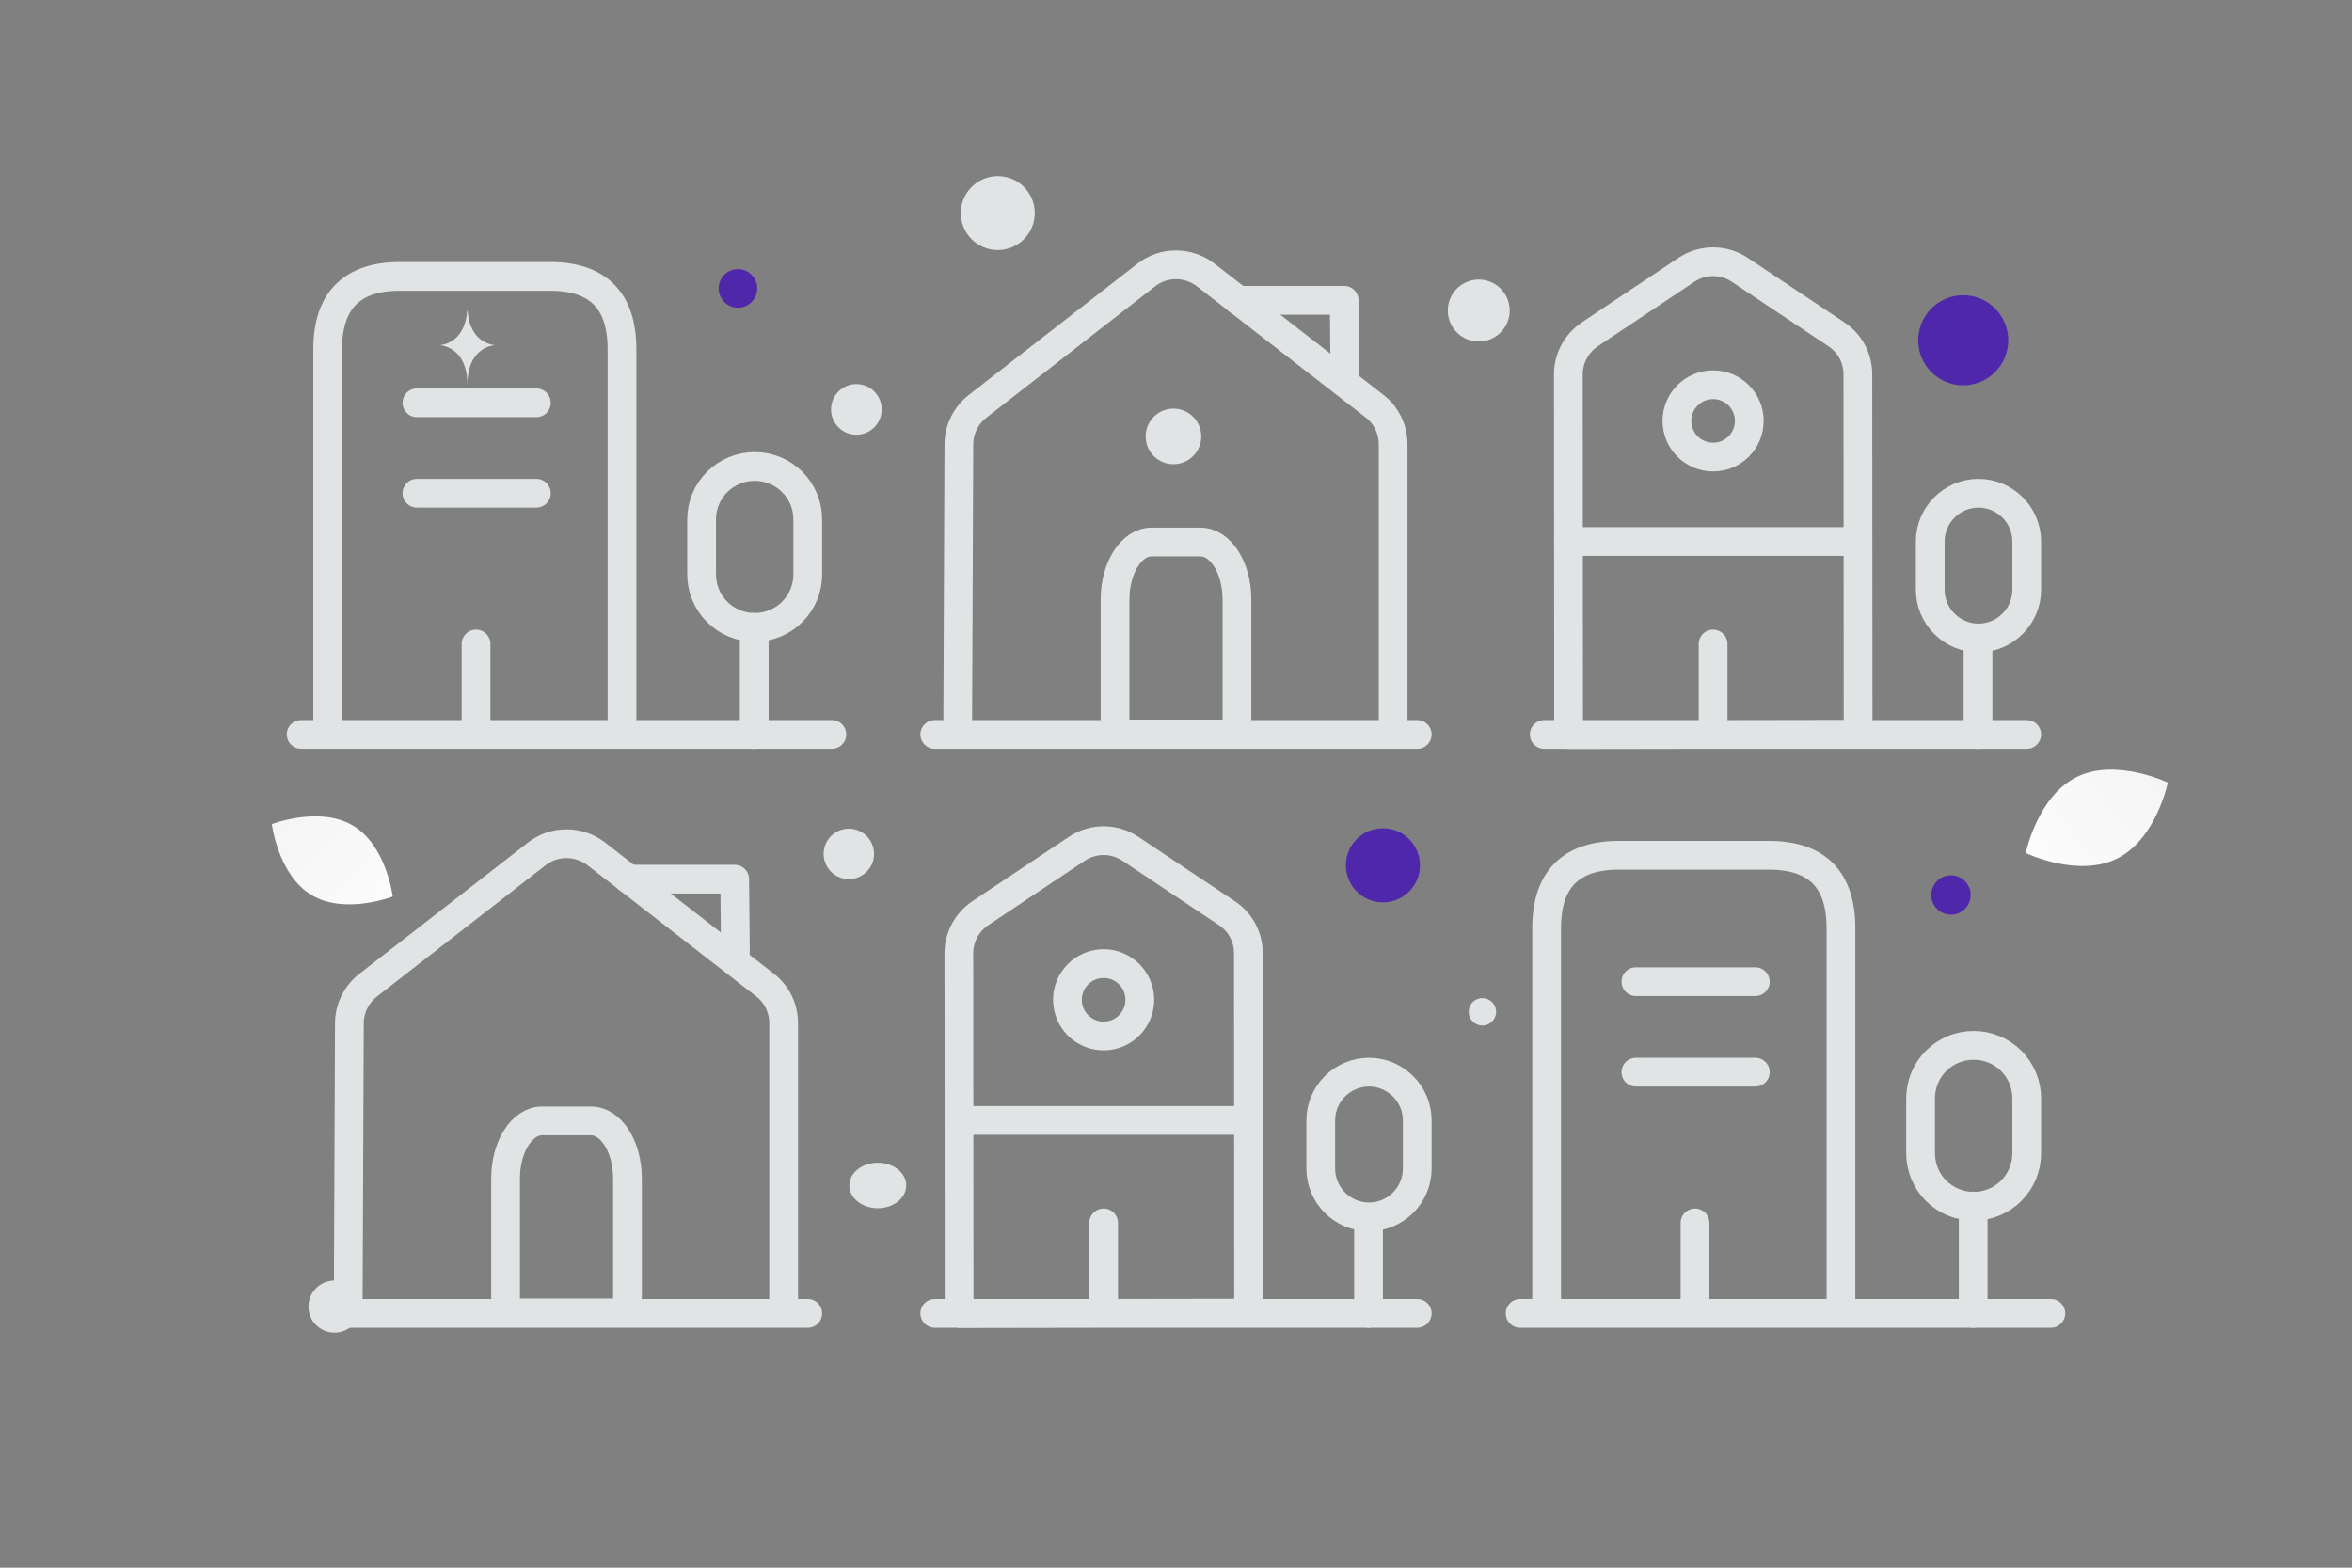 <svg width="900" height="600" viewBox="0 0 900 600" fill="none" xmlns="http://www.w3.org/2000/svg">
<rect x="0" y="0" width="900" height="600" fill="#808080" stroke="none"/>
<g clip-path="url(#clip0_1235_29452)">
<path d="M124.463 502.656H309.096" stroke="#E1E4E5" stroke-width="11" stroke-miterlimit="10" stroke-linecap="round" stroke-linejoin="round"/>
<path d="M133.235 502.655L133.696 391.598C133.696 385.966 136.374 380.612 140.805 377.104L205.426 326.792C212.073 321.622 221.397 321.622 228.136 326.792L292.758 377.012C297.281 380.52 299.866 385.874 299.866 391.598V502.655" stroke="#E1E4E5" stroke-width="11" stroke-miterlimit="10" stroke-linejoin="round"/>
<path d="M226.109 428.996H207.451C199.708 428.996 193.458 438.84 193.458 451.035V502.46H240.102V451.035C240.102 438.84 233.852 428.996 226.109 428.996V428.996Z" stroke="#E1E4E5" stroke-width="11" stroke-miterlimit="10" stroke-linejoin="round"/>
<path d="M281.404 364.182L281.127 336.487H240.508M357.684 502.656H542.316M523.673 502.749V465.73M366.915 428.803H477.695M422.305 502.656V468.038M477.787 502.564L367.007 502.749L366.915 364.828C366.915 358.643 370.054 352.919 375.131 349.503L412.058 324.855C415.089 322.823 418.656 321.738 422.305 321.738C425.954 321.738 429.521 322.823 432.552 324.855L469.478 349.503C474.648 352.919 477.695 358.643 477.695 364.828L477.787 502.564V502.564ZM523.853 410.34C513.698 410.34 505.39 418.648 505.39 428.803V447.267C505.39 457.421 513.698 465.73 523.853 465.73C534.008 465.73 542.316 457.421 542.316 447.267V428.803C542.316 418.648 534.008 410.34 523.853 410.34Z" stroke="#E1E4E5" stroke-width="11" stroke-miterlimit="10" stroke-linecap="round" stroke-linejoin="round"/>
<path d="M581.673 502.653H784.769M755.045 502.746V461.573M591.823 502.653V355.224C591.823 336.669 601.055 327.345 619.426 327.345H676.939C695.31 327.345 704.449 336.669 704.449 355.224V502.653M625.982 375.718H671.679M625.982 410.337H671.679M648.602 502.653V468.035M115.231 281.094H318.328M288.604 281.187V240.014M125.383 281.094V133.665C125.383 115.109 134.615 105.785 152.986 105.785H210.499C228.87 105.785 238.009 115.109 238.009 133.665V281.094M159.542 154.159H205.238M159.542 188.778H205.238M182.161 281.094V246.475M357.684 281.094H542.316M422.305 396.49C429.953 396.49 436.153 390.29 436.153 382.642C436.153 374.994 429.953 368.795 422.305 368.795C414.658 368.795 408.458 374.994 408.458 382.642C408.458 390.29 414.658 396.49 422.305 396.49ZM755.224 400.09C752.555 400.082 749.91 400.602 747.442 401.62C744.975 402.638 742.733 404.134 740.845 406.021C738.958 407.909 737.462 410.151 736.444 412.619C735.426 415.086 734.906 417.731 734.914 420.4V441.355C734.906 444.024 735.426 446.669 736.444 449.137C737.462 451.604 738.958 453.846 740.845 455.734C742.733 457.621 744.975 459.117 747.442 460.135C749.91 461.153 752.555 461.673 755.224 461.665C757.893 461.673 760.538 461.153 763.005 460.135C765.473 459.117 767.715 457.621 769.602 455.734C771.489 453.846 772.985 451.604 774.003 449.136C775.021 446.669 775.541 444.024 775.533 441.355V420.4C775.541 417.731 775.021 415.086 774.003 412.619C772.985 410.151 771.489 407.909 769.602 406.022C767.715 404.134 765.473 402.639 763.005 401.621C760.538 400.603 757.893 400.082 755.224 400.09V400.09ZM288.782 178.531C286.113 178.523 283.468 179.043 281.001 180.061C278.533 181.079 276.291 182.575 274.404 184.462C272.517 186.35 271.021 188.592 270.003 191.059C268.985 193.527 268.465 196.171 268.473 198.84V219.796C268.465 222.465 268.985 225.11 270.003 227.577C271.021 230.045 272.517 232.287 274.404 234.174C276.292 236.062 278.533 237.557 281.001 238.575C283.468 239.593 286.113 240.114 288.782 240.106C291.451 240.114 294.096 239.594 296.563 238.576C299.031 237.558 301.273 236.062 303.16 234.175C305.048 232.287 306.544 230.045 307.562 227.577C308.58 225.11 309.1 222.465 309.092 219.796V198.84C309.1 196.171 308.579 193.526 307.562 191.059C306.544 188.591 305.048 186.35 303.16 184.462C301.273 182.575 299.031 181.079 296.563 180.061C294.096 179.043 291.451 178.523 288.782 178.531Z" stroke="#E1E4E5" stroke-width="11" stroke-miterlimit="10" stroke-linecap="round" stroke-linejoin="round"/>
<path d="M366.455 281.095L366.917 170.038C366.917 164.407 369.594 159.053 374.025 155.545L438.646 105.233C445.293 100.063 454.617 100.063 461.356 105.233L525.978 155.453C530.501 158.961 533.086 164.315 533.086 170.038V281.095" stroke="#E1E4E5" stroke-width="11" stroke-miterlimit="10" stroke-linejoin="round"/>
<path d="M459.329 207.438H440.671C432.928 207.438 426.678 217.282 426.678 229.478V280.903H473.322V229.478C473.322 217.282 467.071 207.438 459.329 207.438V207.438Z" stroke="#E1E4E5" stroke-width="11" stroke-miterlimit="10" stroke-linejoin="round"/>
<path d="M514.625 142.622L514.348 114.928H473.729M590.903 281.097H775.536M756.894 281.189V244.17M600.136 207.244H710.915M655.525 281.097V246.478M711.008 281.004L600.228 281.189L600.136 143.269C600.136 137.083 603.275 131.359 608.352 127.944L645.279 103.295C648.31 101.264 651.877 100.18 655.526 100.18C659.175 100.18 662.742 101.264 665.773 103.295L702.699 127.944C707.869 131.359 710.915 137.083 710.915 143.269L711.008 281.004V281.004ZM757.074 188.781C746.919 188.781 738.61 197.089 738.61 207.244V225.707C738.61 235.862 746.919 244.17 757.074 244.17C767.228 244.17 775.537 235.862 775.537 225.707V207.244C775.537 197.089 767.228 188.781 757.074 188.781Z" stroke="#E1E4E5" stroke-width="11" stroke-miterlimit="10" stroke-linecap="round" stroke-linejoin="round"/>
<path d="M655.525 174.933C663.173 174.933 669.373 168.734 669.373 161.086C669.373 153.438 663.173 147.238 655.525 147.238C647.877 147.238 641.678 153.438 641.678 161.086C641.678 168.734 647.877 174.933 655.525 174.933Z" stroke="#E1E4E5" stroke-width="11" stroke-miterlimit="10" stroke-linecap="round" stroke-linejoin="round"/>
<path d="M810.098 328.611C795.087 336.057 775.164 326.483 775.164 326.483C775.164 326.483 779.592 304.84 794.611 297.404C809.622 289.958 829.537 299.522 829.537 299.522C829.537 299.522 825.109 321.165 810.098 328.611Z" fill="url(#paint0_linear_1235_29452)"/>
<path d="M119.189 342.563C131.963 350.219 150.29 343.141 150.29 343.141C150.29 343.141 147.894 323.654 135.112 316.007C122.338 308.351 104.019 315.419 104.019 315.419C104.019 315.419 106.415 334.907 119.189 342.563Z" fill="url(#paint1_linear_1235_29452)"/>
<path d="M751.231 113.001C741.715 113.001 734.001 120.715 734.001 130.231C734.001 139.747 741.715 147.461 751.231 147.461C760.747 147.461 768.461 139.747 768.461 130.231C768.461 120.715 760.747 113.001 751.231 113.001Z" fill="#4F27AA"/>
<path d="M282.378 103.002C278.303 103.002 275 106.305 275 110.38C275 114.455 278.303 117.758 282.378 117.758C286.453 117.758 289.756 114.455 289.756 110.38C289.756 106.305 286.453 103.002 282.378 103.002Z" fill="#4F27AA"/>
<path d="M529.184 316.999C521.351 316.999 515 323.35 515 331.183C515 339.017 521.351 345.367 529.184 345.367C537.018 345.367 543.368 339.017 543.368 331.183C543.368 323.35 537.018 316.999 529.184 316.999Z" fill="#4F27AA"/>
<path d="M746.538 350.076C742.375 350.076 739 346.701 739 342.538C739 338.375 742.375 335 746.538 335C750.701 335 754.076 338.375 754.076 342.538C754.076 346.701 750.701 350.076 746.538 350.076Z" fill="#4F27AA"/>
<path d="M327.692 166.384C322.339 166.384 318 162.045 318 156.692C318 151.339 322.339 147 327.692 147C333.045 147 337.384 151.339 337.384 156.692C337.384 162.045 333.045 166.384 327.692 166.384Z" fill="#E1E4E5"/>
<path d="M127.995 510.026C122.492 510.026 118.031 505.565 118.031 500.062C118.031 494.559 122.492 490.098 127.995 490.098C133.498 490.098 137.959 494.559 137.959 500.062C137.959 505.565 133.498 510.026 127.995 510.026Z" fill="#E1E4E5"/>
<path d="M567.244 392.488C564.348 392.488 562 390.14 562 387.244C562 384.348 564.348 382 567.244 382C570.14 382 572.488 384.348 572.488 387.244C572.488 390.14 570.14 392.488 567.244 392.488Z" fill="#E1E4E5"/>
<path d="M565.845 130.692C559.303 130.692 553.999 125.388 553.999 118.846C553.999 112.304 559.303 107 565.845 107C572.387 107 577.691 112.304 577.691 118.846C577.691 125.388 572.387 130.692 565.845 130.692Z" fill="#E1E4E5"/>
<path d="M459.302 164.276C460.822 169.951 457.455 175.783 451.78 177.304C446.106 178.824 440.273 175.457 438.753 169.782C437.232 164.108 440.6 158.275 446.274 156.755C451.949 155.234 457.781 158.602 459.302 164.276Z" fill="#E1E4E5"/>
<path d="M381.812 95.708C373.997 95.708 367.661 89.373 367.661 81.557C367.661 73.742 373.997 67.406 381.812 67.406C389.627 67.406 395.963 73.742 395.963 81.557C395.963 89.373 389.627 95.708 381.812 95.708Z" fill="#E1E4E5"/>
<path d="M335.886 462.418C329.874 462.418 325 458.519 325 453.709C325 448.899 329.874 445 335.886 445C341.898 445 346.772 448.899 346.772 453.709C346.772 458.519 341.898 462.418 335.886 462.418Z" fill="#E1E4E5"/>
<path d="M334.131 324.316C335.51 329.462 332.456 334.751 327.31 336.13C322.164 337.509 316.875 334.455 315.496 329.31C314.117 324.164 317.171 318.874 322.317 317.496C327.463 316.117 332.752 319.171 334.131 324.316Z" fill="#E1E4E5"/>
<path d="M178.766 118.895H178.921C179.84 131.905 189.516 132.106 189.516 132.106C189.516 132.106 178.846 132.314 178.846 147.348C178.846 132.314 168.176 132.106 168.176 132.106C168.176 132.106 177.848 131.905 178.766 118.895Z" fill="#E1E4E5"/>
</g>
<defs>
<linearGradient id="paint0_linear_1235_29452" x1="752.455" y1="351.838" x2="876.265" y2="253.903" gradientUnits="userSpaceOnUse">
<stop stop-color="white"/>
<stop offset="1" stop-color="#EEEEEE"/>
</linearGradient>
<linearGradient id="paint1_linear_1235_29452" x1="168.621" y1="367.207" x2="65.837" y2="271.707" gradientUnits="userSpaceOnUse">
<stop stop-color="white"/>
<stop offset="1" stop-color="#EEEEEE"/>
</linearGradient>
<clipPath id="clip0_1235_29452">
<rect width="900" height="600" fill="white"/>
</clipPath>
</defs>
</svg>
